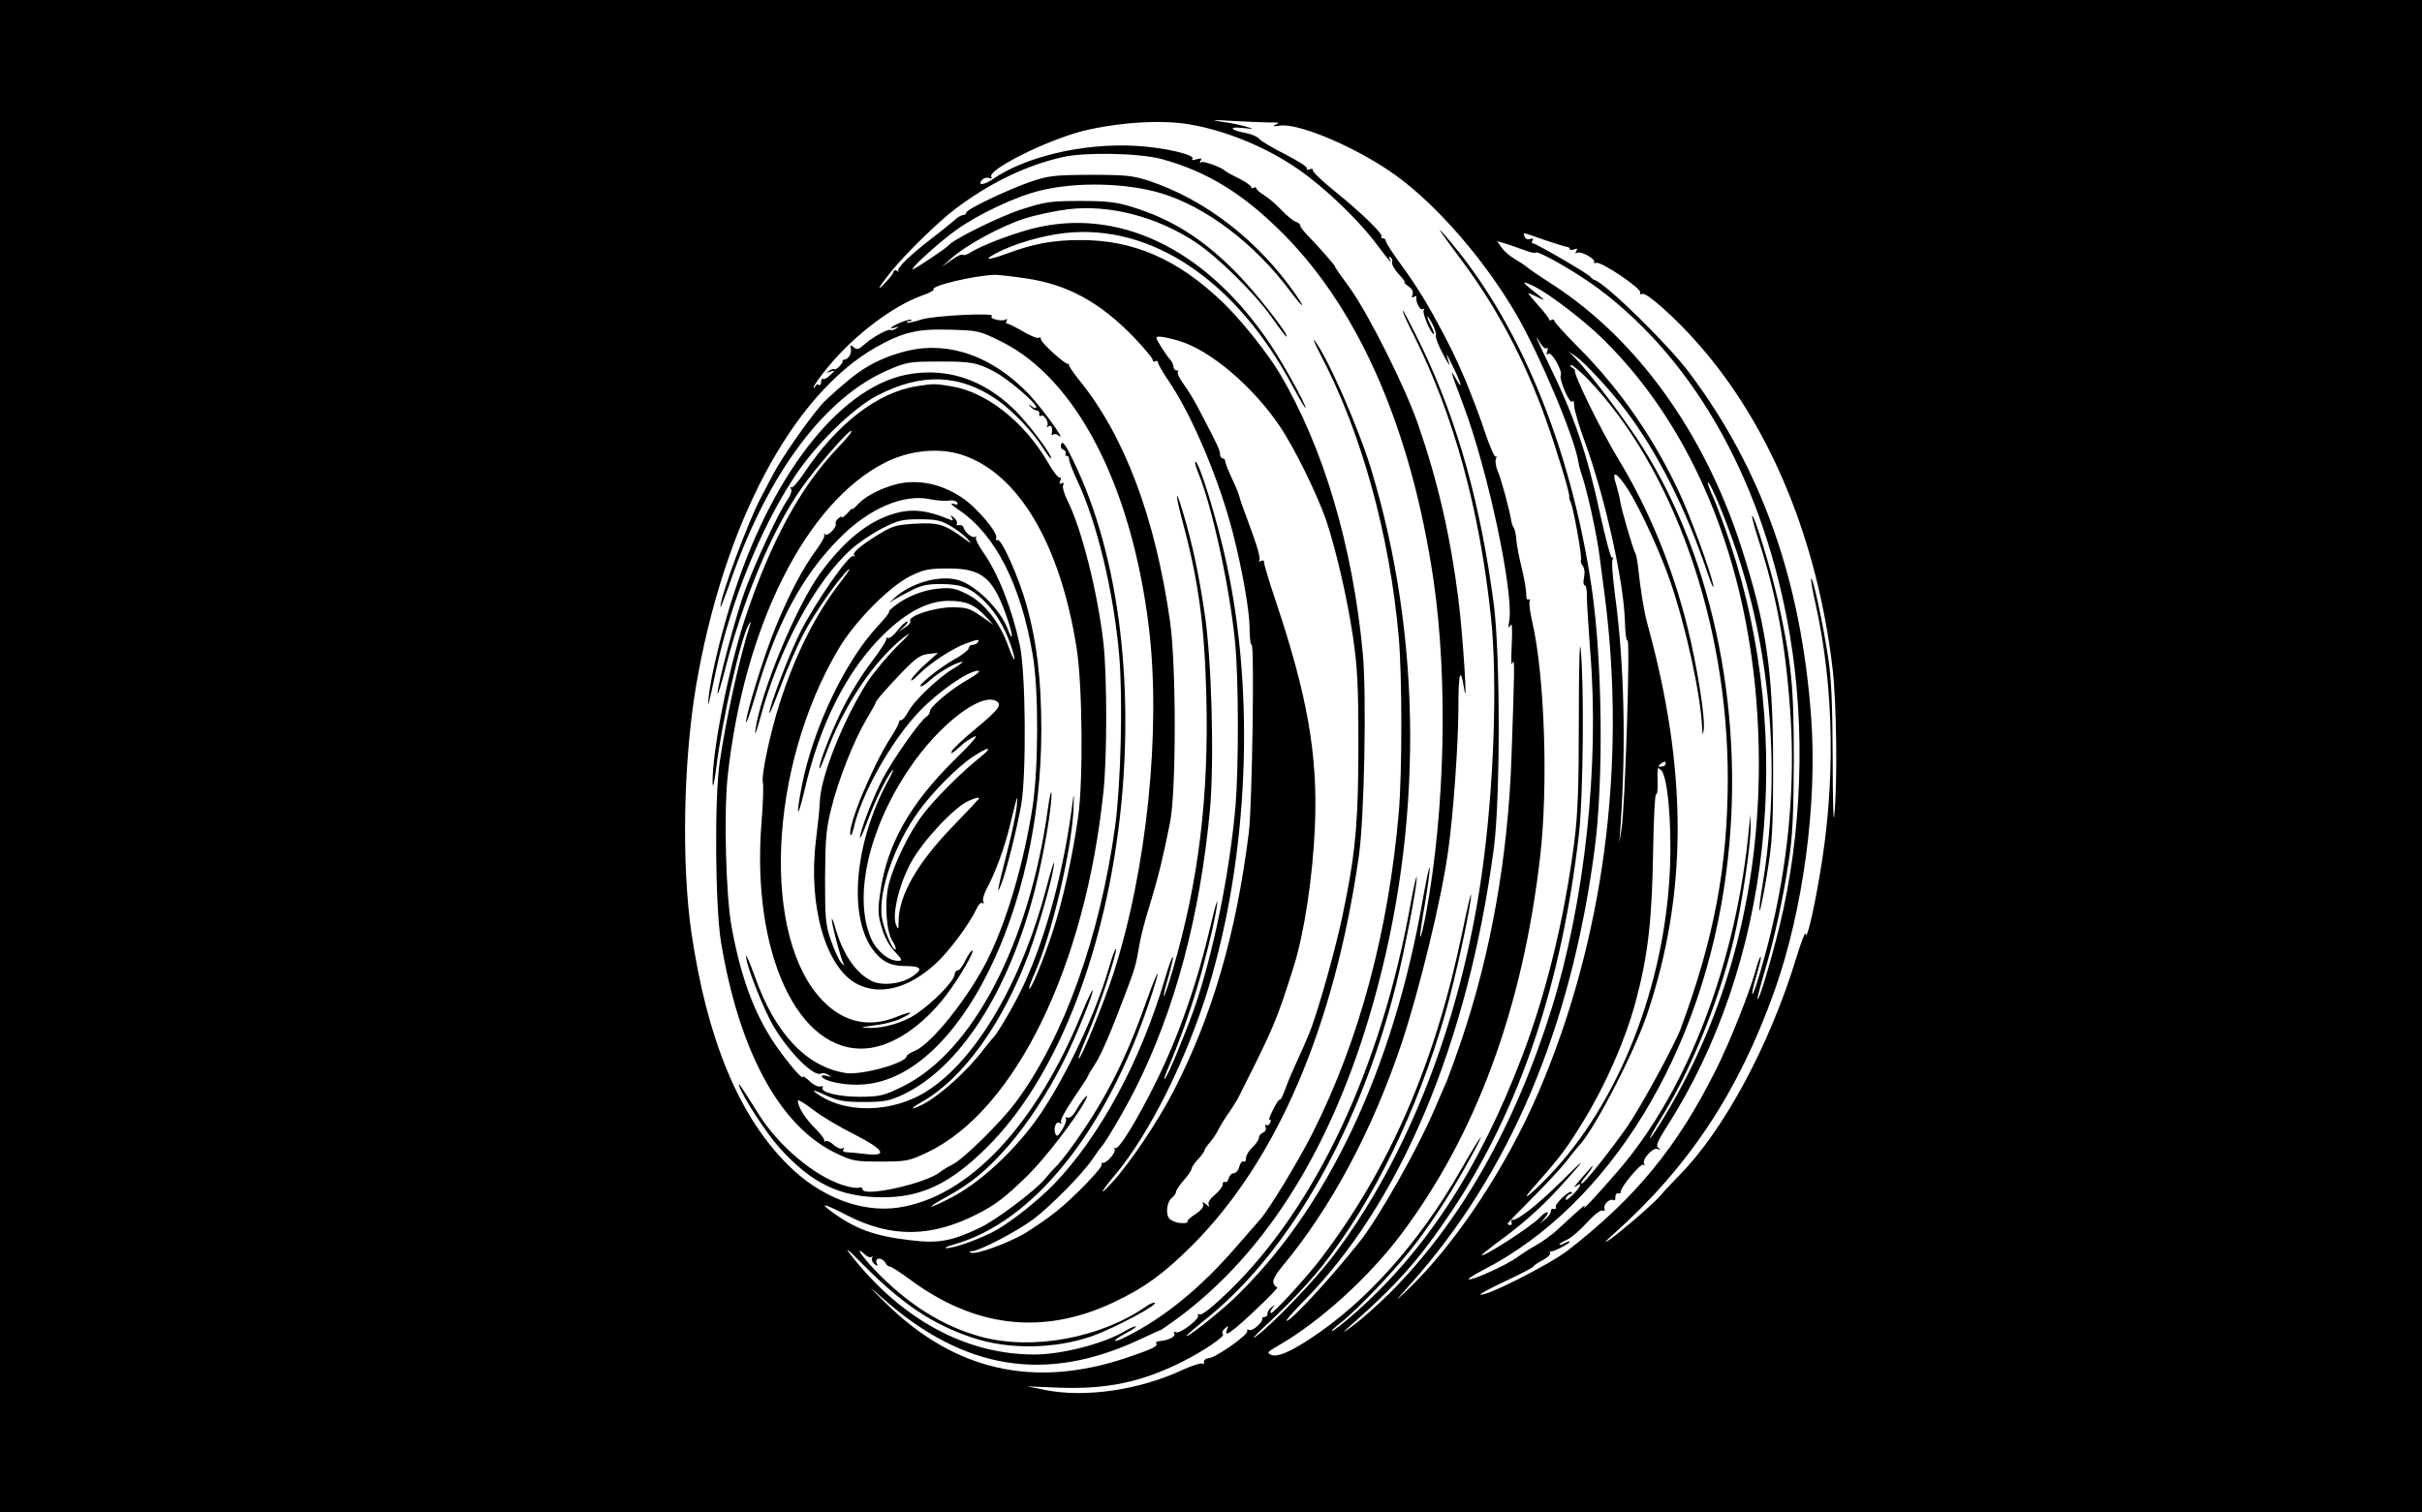 <?xml version="1.0" standalone="no"?>
<!DOCTYPE svg PUBLIC "-//W3C//DTD SVG 20010904//EN"
 "http://www.w3.org/TR/2001/REC-SVG-20010904/DTD/svg10.dtd">
<svg version="1.0" xmlns="http://www.w3.org/2000/svg"
 width="935pt" height="584pt" viewBox="0 0 935 584"
 preserveAspectRatio="xMidYMid meet">
<g transform="translate(0,584) scale(0.1,-0.1)"
fill="#000000" stroke="none">
<path d="M0 2920 l0 -2920 4675 0 4675 0 0 2920 0 2920 -4675 0 -4675 0 0
-2920z m4905 2447 c32 1 36 -1 20 -8 -15 -7 -10 -8 16 -4 75 11 309 -90 454
-197 159 -117 340 -327 461 -536 89 -155 221 -467 237 -564 2 -13 6 -30 9 -38
22 -59 63 -243 74 -335 2 -16 11 -82 19 -145 85 -657 -5 -1332 -255 -1916
-125 -291 -320 -586 -506 -764 -55 -52 -54 -51 14 25 381 428 617 986 708
1676 35 265 30 726 -11 1007 -81 552 -285 1043 -570 1367 -35 40 -15 10 71
-105 134 -180 241 -383 322 -610 42 -118 93 -286 90 -298 -1 -4 2 -14 6 -22
11 -26 45 -214 39 -222 -2 -5 1 -15 7 -23 7 -9 9 -26 5 -45 -4 -17 -2 -30 3
-30 5 0 9 -19 8 -42 0 -24 6 -119 13 -213 36 -441 -21 -965 -148 -1376 -142
-457 -354 -830 -627 -1103 -44 -43 -106 -99 -139 -123 -33 -25 -46 -33 -30
-18 202 178 282 269 409 458 263 394 426 880 492 1462 16 146 20 573 6 710 -4
40 -7 -77 -7 -270 0 -271 -4 -368 -18 -480 -39 -297 -107 -577 -201 -824 -167
-439 -379 -761 -659 -1003 -37 -32 -71 -58 -75 -58 -4 1 11 15 33 32 70 55
224 218 295 313 74 99 141 204 208 327 68 124 41 90 -39 -50 -161 -282 -367
-512 -584 -653 -78 -51 -123 -69 -146 -61 -20 8 -18 11 27 37 160 92 349 264
473 429 290 386 470 875 537 1461 31 273 17 693 -30 900 -9 39 -14 76 -11 83
3 7 0 10 -5 7 -5 -3 -9 7 -8 22 0 15 -8 60 -17 98 -10 39 -19 87 -21 108 -1
20 -6 43 -10 49 -5 7 -9 19 -10 28 -6 39 -38 158 -51 188 -8 18 -12 41 -8 50
3 9 3 13 -1 9 -4 -4 -22 37 -40 90 -17 54 -53 147 -78 208 -41 95 -61 136
-127 256 -39 70 -79 131 -126 195 -29 40 -53 77 -53 83 0 6 -5 11 -12 11 -6 0
-8 3 -5 6 9 9 -78 93 -183 178 -47 38 -84 73 -82 79 2 5 -4 7 -13 3 -9 -3 -13
-2 -10 4 3 5 -34 29 -83 54 -48 24 -94 51 -101 60 -7 8 -29 18 -50 22 -60 11
-72 26 -16 20 47 -5 48 -4 15 5 -19 6 -61 15 -95 19 -45 7 -35 8 45 3 58 -3
123 -6 145 -6z m-309 -8 c128 -22 272 -79 388 -154 110 -70 254 -205 335 -314
41 -55 60 -77 46 -52 -5 9 -4 12 3 7 6 -4 9 -12 6 -19 -2 -7 9 -27 25 -45 17
-17 27 -32 23 -32 -3 0 3 -7 15 -15 14 -10 20 -21 16 -32 -4 -11 -3 -14 6 -9
6 4 10 4 9 -1 -4 -17 14 -53 24 -47 7 4 8 2 4 -4 -6 -11 28 -92 39 -92 3 0 -1
13 -10 30 -8 16 -15 33 -15 37 1 4 9 -8 19 -27 10 -19 17 -40 14 -46 -2 -7 10
-38 27 -70 17 -33 28 -50 25 -39 -16 48 -14 47 14 -10 34 -69 40 -97 10 -45
-23 40 -21 32 32 -109 93 -249 191 -709 176 -824 -5 -31 -4 -37 4 -22 6 14 8
-10 5 -75 -3 -59 -2 -85 3 -70 9 24 8 -21 -4 -364 -13 -381 -79 -754 -191
-1086 -25 -74 -52 -148 -59 -165 -7 -16 -30 -68 -50 -115 -64 -149 -212 -411
-285 -503 -109 -138 -265 -307 -283 -307 -5 0 21 30 58 68 380 381 641 1000
742 1757 25 191 25 745 0 940 -51 388 -139 704 -277 993 -38 78 -71 142 -74
142 -4 0 16 -44 43 -97 154 -309 253 -670 297 -1088 26 -250 11 -668 -37
-1000 -81 -563 -286 -1087 -572 -1464 -72 -96 -243 -273 -301 -313 -17 -12 1
7 39 43 85 78 169 167 222 234 198 254 363 592 472 970 40 139 101 421 100
460 0 11 -15 -52 -33 -140 -105 -510 -281 -917 -550 -1269 -53 -69 -178 -206
-189 -206 -5 0 -3 8 4 18 13 15 12 16 -3 4 -10 -8 -16 -19 -15 -25 1 -6 -4
-11 -10 -12 -7 0 -12 -3 -10 -6 4 -13 -37 -50 -50 -44 -8 2 -11 1 -8 -4 7 -13
-121 -103 -148 -105 -12 -1 -21 -8 -19 -15 1 -7 -2 -10 -7 -6 -6 3 -39 -8 -75
-24 -166 -78 -377 -109 -531 -78 l-70 14 122 -5 c185 -7 319 21 477 100 82 41
169 100 157 107 -5 3 -2 13 7 21 14 13 15 12 9 -3 -9 -24 0 -21 37 9 57 48
166 154 157 154 -5 0 -12 7 -15 16 -4 10 8 33 33 63 189 226 349 526 462 863
69 208 153 553 179 739 20 138 40 418 40 553 0 139 8 167 22 78 15 -99 -4 200
-22 345 -31 244 -79 453 -155 673 -50 145 -192 428 -264 528 -33 45 -59 82
-57 82 5 0 -64 78 -101 116 -18 18 -33 37 -33 42 0 6 -8 13 -18 16 -10 3 -35
24 -56 46 -20 22 -51 47 -67 57 -16 10 -29 21 -29 26 0 4 -4 5 -10 2 -5 -3
-10 -2 -10 3 0 5 -21 20 -47 33 -27 13 -50 26 -53 29 -14 14 -83 39 -92 34 -7
-5 -8 -2 -3 6 6 9 2 10 -16 5 -13 -4 -21 -4 -16 1 15 16 -109 45 -220 51 -203
11 -427 -42 -554 -131 -31 -21 -56 -22 -39 -2 6 8 19 12 27 9 10 -4 14 -2 10
4 -17 27 216 143 356 178 138 33 305 44 413 24z m-112 -133 c176 -48 316 -134
471 -290 294 -296 494 -758 579 -1336 56 -385 45 -886 -29 -1288 -10 -51 -19
-91 -22 -89 -2 3 5 57 17 122 11 65 20 129 19 144 0 14 -11 -37 -25 -114 -115
-667 -374 -1212 -737 -1555 -61 -57 -177 -148 -177 -138 0 2 39 36 88 75 318
262 583 731 721 1279 33 132 82 383 80 417 0 12 -12 -38 -25 -111 -113 -625
-363 -1159 -697 -1485 -60 -58 -106 -96 -114 -92 -8 2 -12 1 -8 -4 8 -13 -72
-74 -86 -65 -7 4 -9 3 -6 -3 8 -14 -20 -28 -61 -32 -7 0 -11 -5 -8 -9 6 -11
-16 -21 -119 -56 -355 -118 -661 -48 -925 212 -74 73 -74 73 -10 17 313 -276
629 -326 990 -157 41 19 77 36 80 36 3 1 32 21 65 45 344 254 599 663 755
1214 194 683 192 1410 -7 2066 -48 158 -170 437 -219 497 -8 10 3 -15 24 -56
157 -298 267 -694 302 -1093 13 -152 13 -519 0 -673 -40 -462 -153 -882 -333
-1239 -51 -102 -166 -292 -201 -332 -6 -7 -49 -56 -96 -110 -133 -154 -275
-270 -418 -342 -58 -30 -65 -21 -8 10 25 13 43 25 41 27 -2 3 -21 -5 -41 -17
-82 -49 -244 -91 -351 -91 -264 0 -513 135 -709 385 -27 34 -11 22 51 -41 149
-150 266 -228 419 -279 140 -47 318 -44 462 6 90 32 270 129 239 129 -6 0 -19
-6 -30 -14 -175 -122 -438 -171 -636 -118 -150 40 -291 130 -416 263 -50 53
-74 91 -35 56 10 -10 22 -14 27 -10 4 5 5 3 2 -3 -4 -7 0 -17 8 -24 13 -11 14
-10 9 4 -8 21 22 22 34 0 5 -9 12 -15 16 -14 4 1 39 -21 77 -49 251 -187 514
-218 785 -91 120 56 197 112 309 224 326 328 547 845 641 1502 21 151 30 616
15 781 -39 416 -153 799 -322 1083 -47 79 -154 212 -222 276 -172 164 -343
238 -547 237 -106 0 -181 -14 -288 -54 -69 -25 -88 -24 -37 3 68 36 176 68
264 78 335 38 664 -183 882 -593 27 -50 49 -87 49 -82 0 16 -86 171 -135 244
-237 355 -561 522 -886 456 -81 -16 -226 -70 -273 -100 -12 -8 -25 -12 -29 -9
-4 4 -23 -5 -44 -20 l-38 -27 37 33 c55 50 192 125 283 154 44 14 119 30 168
36 159 19 342 -28 492 -127 86 -57 228 -197 292 -287 30 -43 57 -78 59 -78 16
0 -115 167 -191 245 -130 132 -249 208 -405 256 -62 19 -97 23 -200 23 -112 0
-135 -3 -225 -32 -82 -26 -266 -116 -285 -141 -8 -10 -129 -91 -136 -91 -14 0
105 108 169 153 85 61 231 129 322 151 142 35 335 30 470 -11 173 -53 358
-194 494 -375 50 -67 66 -78 23 -15 -145 208 -348 366 -567 439 -62 20 -89 23
-225 23 -143 -1 -161 -3 -235 -28 -93 -33 -245 -106 -245 -118 0 -5 -5 -9 -10
-9 -6 0 -18 -6 -26 -12 -8 -7 -20 -18 -27 -23 -7 -6 -39 -32 -72 -57 -85 -66
-135 -115 -127 -124 4 -4 1 -4 -5 0 -7 4 -13 3 -13 -2 0 -6 -14 -25 -32 -43
-38 -41 -28 -20 21 41 55 68 179 190 246 241 134 102 276 171 420 203 87 19
292 15 379 -8z m1477 -312 c41 -14 80 -26 87 -27 6 0 12 -4 12 -8 0 -5 7 -5
17 -2 12 5 14 3 8 -7 -5 -9 -4 -11 3 -6 14 8 73 -24 66 -36 -3 -4 1 -5 8 -3
18 7 174 -98 170 -114 -1 -7 2 -10 8 -6 14 9 129 -93 218 -195 278 -317 459
-758 517 -1255 15 -131 19 -439 6 -565 -3 -36 -6 63 -6 220 -1 217 -5 311 -18
395 -20 128 -58 307 -65 301 -2 -3 5 -47 17 -98 72 -325 78 -693 15 -1053 -25
-146 -51 -254 -54 -220 0 11 -17 -32 -36 -95 -104 -340 -282 -669 -455 -842
-25 -26 -55 -57 -65 -70 -24 -30 -158 -146 -204 -177 -21 -14 -13 -4 20 25
290 259 482 549 621 940 110 311 165 720 141 1052 -38 528 -190 959 -470 1332
-81 109 -320 343 -366 359 -6 2 -13 7 -16 12 -7 11 -210 129 -221 129 -6 0 -7
5 -3 12 5 7 2 9 -9 5 -9 -3 -18 0 -21 9 -7 18 -13 19 75 -12z m-67 -43 c16 -6
31 -9 34 -6 9 9 161 -78 245 -141 378 -284 639 -757 737 -1338 61 -361 46
-768 -40 -1121 -33 -135 -79 -289 -85 -283 -2 2 10 48 26 103 37 122 72 281
95 435 14 89 18 177 19 385 0 289 -9 376 -61 615 -26 117 -92 335 -100 328 -2
-2 9 -44 25 -94 69 -211 105 -406 123 -674 17 -258 -5 -530 -66 -799 -26 -116
-75 -285 -81 -279 -3 2 5 35 16 72 11 37 19 70 16 72 -2 3 -12 -24 -21 -58
-24 -85 -99 -274 -152 -379 -148 -297 -310 -494 -570 -696 -72 -56 -326 -184
-339 -171 -3 2 43 26 100 53 58 27 105 52 105 55 0 3 16 14 35 24 19 10 32 23
29 28 -3 5 -2 7 3 6 9 -2 73 30 73 38 0 2 -9 0 -20 -6 -11 -6 -20 -8 -20 -5 0
3 13 11 29 18 16 7 50 36 76 65 27 30 54 51 61 48 8 -3 11 0 8 8 -6 15 21 40
34 32 6 -3 9 2 8 12 0 9 5 16 11 15 7 -2 12 1 10 5 -4 14 76 111 87 105 6 -3
8 -3 4 2 -13 14 31 65 50 59 13 -5 14 -4 4 4 -11 7 -4 24 32 81 402 626 497
1495 246 2251 -21 64 -50 142 -64 175 -15 32 -25 60 -23 62 8 7 70 -144 113
-272 133 -400 168 -863 98 -1283 -9 -51 -14 -95 -11 -98 2 -3 15 60 28 138 21
126 24 177 24 423 0 365 -26 544 -125 849 -142 436 -399 794 -724 1006 -50 32
-97 64 -103 70 -7 6 -28 20 -47 31 -19 11 -41 31 -50 44 l-16 24 43 -13 c23
-8 55 -19 71 -25z m-1932 -106 c160 -24 285 -92 416 -228 39 -41 72 -80 72
-87 0 -6 5 -8 10 -5 6 3 10 2 10 -4 0 -6 20 -41 45 -77 90 -135 193 -380 245
-584 36 -141 63 -295 64 -362 0 -38 3 -68 8 -68 11 0 2 -623 -11 -725 -49
-392 -141 -706 -289 -995 -61 -119 -170 -281 -238 -355 -55 -60 -48 -41 12 30
132 158 275 445 359 720 154 510 181 1129 70 1640 -36 168 -109 404 -121 392
-2 -2 3 -21 11 -41 54 -128 123 -448 143 -656 14 -139 14 -483 2 -628 -23
-266 -87 -577 -160 -787 -39 -109 -100 -256 -113 -270 -5 -5 -1 8 8 30 48 113
87 222 119 330 38 129 76 294 75 322 0 10 -11 -28 -24 -85 -53 -227 -122 -426
-211 -607 -74 -150 -147 -269 -159 -258 -4 5 -5 3 -2 -3 7 -12 -28 -54 -45
-54 -6 0 -9 -3 -5 -6 8 -8 -107 -128 -178 -184 -33 -26 -87 -63 -120 -83 -68
-39 -187 -82 -207 -74 -8 4 -6 6 5 6 29 1 176 78 237 124 65 49 190 175 228
232 15 22 29 42 32 45 15 13 93 146 134 228 152 302 249 667 287 1075 17 188
7 584 -21 762 -22 149 -47 265 -82 383 -31 105 -33 82 -3 -31 62 -230 85 -400
92 -673 10 -388 -29 -714 -129 -1057 -17 -59 -33 -106 -35 -103 -2 2 6 36 18
75 11 40 19 74 17 76 -3 3 -17 -37 -32 -88 -93 -315 -251 -606 -426 -788 -62
-64 -158 -140 -221 -177 -58 -33 -167 -73 -196 -71 -10 0 2 6 27 13 308 86
590 436 759 944 46 138 37 136 -13 -3 -56 -160 -113 -285 -181 -400 -54 -92
-140 -214 -175 -246 -9 -9 -25 -28 -36 -41 -35 -43 -188 -159 -252 -189 -106
-51 -160 -61 -265 -48 -141 16 -216 44 -307 111 -49 36 -28 31 61 -15 170 -87
323 -85 499 4 72 36 110 65 199 152 65 64 186 221 220 286 22 40 -6 13 -31
-30 -13 -24 -27 -38 -36 -34 -7 2 -10 1 -7 -5 3 -5 -3 -23 -14 -41 -17 -27
-21 -30 -27 -16 -8 23 3 50 17 41 8 -4 9 -3 5 4 -4 6 18 47 49 92 30 44 55 82
55 85 0 3 12 23 26 44 26 40 60 119 120 278 37 97 39 106 54 192 5 30 23 98
40 151 31 102 51 183 77 315 24 121 24 606 0 775 -57 402 -176 718 -352 934
-24 30 -42 57 -39 60 2 3 1 4 -2 1 -9 -6 -110 86 -106 97 1 5 -2 7 -7 4 -5 -4
-33 7 -61 24 -28 16 -55 30 -61 30 -6 0 -7 5 -3 12 4 7 3 8 -4 4 -6 -4 -23 -4
-37 0 -16 4 -22 10 -16 13 24 15 -225 3 -273 -13 -27 -9 -52 -14 -54 -11 -3 3
1 5 8 5 7 0 11 2 8 5 -3 3 -21 -2 -41 -10 -38 -16 -51 -29 -19 -19 14 5 14 4
2 -4 -8 -6 -18 -8 -22 -6 -9 6 -72 -29 -105 -59 -18 -16 -25 -18 -37 -8 -13
11 -15 9 -11 -7 3 -19 -10 -39 -27 -41 -5 -1 -7 -3 -5 -4 4 -7 -25 -37 -32
-33 -4 3 -13 0 -21 -6 -12 -8 -11 -8 5 -3 20 6 20 6 0 -13 -11 -11 -23 -18
-27 -15 -5 2 -8 -3 -8 -12 0 -9 -4 -14 -9 -11 -5 4 -12 0 -14 -6 -3 -7 -6 -8
-6 -3 0 6 26 43 59 82 99 120 249 233 360 272 28 10 47 20 44 23 -13 14 150
53 236 57 14 0 69 -6 122 -14z m1967 -34 c56 -29 188 -130 256 -197 389 -380
605 -968 605 -1643 0 -502 -123 -961 -362 -1358 -27 -45 -53 -85 -58 -88 -5
-3 14 31 42 77 115 185 219 440 279 682 32 133 70 383 67 448 l-1 43 -4 -40
c-47 -527 -237 -1026 -510 -1340 -83 -96 -137 -153 -127 -135 7 14 -8 0 -110
-94 -17 -15 -51 -40 -76 -54 -25 -14 -59 -36 -75 -48 -37 -27 -161 -84 -183
-84 -10 0 15 16 53 36 488 250 849 839 939 1535 77 586 -44 1199 -322 1641
-64 103 -209 294 -262 346 l-25 25 31 -21 c32 -22 131 -129 188 -204 124 -163
234 -381 317 -628 16 -47 26 -69 23 -50 -9 50 -89 269 -134 364 -97 206 -225
391 -382 550 -54 54 -98 102 -98 108 0 5 -4 6 -10 3 -5 -3 -10 -3 -10 2 0 4
-18 28 -40 52 -22 25 -40 46 -40 48 0 2 15 -4 33 -13 37 -19 36 -16 -17 25
-45 36 -41 39 13 12z m-2063 -210 c289 -144 502 -555 569 -1102 48 -396 -7
-936 -137 -1339 -39 -119 -127 -335 -134 -327 -2 2 14 44 35 93 42 97 116 322
109 330 -3 2 -15 -31 -27 -73 -51 -175 -160 -408 -263 -562 -94 -139 -237
-272 -357 -331 -84 -42 -89 -37 -8 8 95 52 158 104 239 197 75 86 153 205 216
331 45 90 116 264 110 270 -2 2 -19 -33 -38 -79 -179 -442 -441 -721 -714
-760 -141 -20 -300 41 -423 164 -190 188 -313 484 -374 899 -38 263 -31 655
17 945 106 629 372 1131 697 1315 102 57 158 71 284 67 109 -3 114 -4 199 -46z
m685 3 c121 -36 285 -175 389 -329 57 -84 143 -260 179 -362 37 -110 81 -297
103 -445 18 -120 22 -187 22 -423 0 -274 -10 -401 -45 -579 -6 -28 -12 -62
-15 -75 -22 -107 -72 -292 -110 -406 -16 -48 -23 -66 -77 -185 -14 -30 -31
-72 -38 -92 -7 -20 -15 -35 -18 -34 -3 2 -16 -16 -27 -40 -12 -24 -18 -41 -13
-38 5 3 6 -2 3 -10 -3 -9 -10 -13 -15 -10 -5 3 -6 -1 -3 -9 3 -8 -2 -17 -10
-20 -9 -4 -16 -12 -16 -20 0 -7 -11 -24 -25 -37 -14 -13 -25 -32 -25 -42 0
-11 -4 -16 -10 -13 -5 3 -12 -6 -16 -20 -3 -14 -13 -25 -21 -25 -8 0 -17 -9
-20 -20 -3 -11 -9 -17 -14 -14 -5 3 -9 -1 -9 -10 0 -8 -14 -26 -31 -40 -19
-16 -27 -30 -23 -38 5 -9 2 -9 -9 1 -15 12 -17 12 -12 0 3 -8 -9 -23 -30 -37
-20 -12 -34 -26 -31 -30 2 -4 -11 -6 -30 -4 -19 2 -38 12 -43 21 -12 22 -4 64
14 77 8 6 15 16 15 22 0 6 14 27 30 45 17 19 30 39 30 44 0 6 11 22 25 37 14
15 25 30 25 35 0 4 9 16 19 28 10 11 27 35 36 54 10 19 28 48 40 64 12 17 29
44 37 60 137 272 145 290 213 505 40 128 73 346 81 537 12 276 -28 504 -151
872 -25 74 -45 141 -45 149 0 8 -5 10 -12 6 -7 -4 -10 -4 -7 0 7 8 -6 54 -46
161 -15 39 -28 77 -30 86 -2 10 -15 42 -29 71 -14 30 -26 60 -26 66 0 7 -4 12
-10 12 -5 0 -10 7 -10 15 0 16 -8 33 -69 150 -34 66 -46 85 -78 131 -12 17
-19 34 -16 38 4 3 1 6 -5 6 -7 0 -12 6 -12 14 0 8 -6 21 -13 28 -7 7 -23 30
-36 51 -21 35 -22 37 -4 37 11 0 44 -7 74 -16z m1419 -29 c6 4 7 -1 3 -11 -4
-11 -3 -15 5 -10 13 8 56 -69 47 -84 -3 -5 4 -32 16 -60 13 -30 25 -47 29 -40
4 7 7 -1 7 -17 0 -15 19 -79 42 -141 77 -212 150 -539 154 -693 1 -42 5 -75
10 -72 11 7 -9 -634 -23 -727 l-9 -55 5 65 c22 317 14 635 -22 898 -8 63 -13
121 -9 130 3 9 3 13 -2 9 -4 -4 -24 70 -45 165 -50 232 -99 377 -195 574 -51
105 -64 137 -38 91 9 -15 20 -25 25 -22z m158 -117 c331 -343 542 -942 542
-1542 0 -341 -53 -621 -183 -971 -24 -63 -155 -303 -205 -375 -71 -101 -166
-220 -176 -220 -5 0 0 10 11 22 11 13 24 30 28 38 5 9 4 11 -1 5 -56 -63 -76
-87 -61 -76 29 22 19 -3 -14 -35 -19 -18 -28 -22 -24 -11 4 9 12 17 18 17 6 0
7 3 4 7 -9 9 -68 -48 -61 -59 3 -5 0 -7 -8 -6 -7 2 -12 -2 -11 -8 1 -7 -8 -20
-20 -30 l-22 -19 19 23 c24 28 6 29 -20 1 -29 -33 -224 -158 -224 -145 0 2 39
33 88 69 86 64 159 131 237 219 82 91 76 90 -15 -1 -93 -92 -168 -151 -190
-151 -6 0 -8 -4 -5 -10 3 -5 1 -10 -4 -10 -6 0 -11 2 -11 5 0 2 42 46 93 97
51 51 111 115 133 143 21 27 44 56 51 63 59 63 212 358 262 507 156 464 157
939 1 1505 -12 41 -27 133 -35 209 -3 30 -8 58 -11 63 -9 13 -55 172 -59 201
-2 15 -9 43 -15 63 -21 63 0 54 48 -21 45 -72 124 -244 160 -350 60 -174 118
-439 123 -566 2 -30 3 -31 6 -7 7 45 -26 250 -63 398 -58 232 -149 454 -265
645 -68 112 -175 330 -169 344 1 2 -4 8 -12 12 -7 5 -8 9 -2 9 6 0 34 -24 62
-52z m302 -1488 c0 -5 -8 -10 -17 -10 -17 -1 -17 -1 -1 -13 25 -20 42 -200 35
-377 -19 -456 -198 -911 -469 -1192 -82 -85 -116 -106 -48 -31 95 108 117 137
182 243 86 140 162 313 202 461 48 178 64 316 68 595 2 117 7 210 11 207 5 -3
7 20 6 52 -2 40 1 59 12 66 18 11 19 11 19 -1z"/>
<path d="M3505 4486 c-75 -18 -138 -46 -195 -87 -41 -30 -121 -100 -141 -124
-58 -69 -148 -199 -181 -260 -14 -27 -37 -71 -51 -97 -50 -95 -158 -386 -156
-422 0 -6 20 45 44 114 145 410 362 698 605 802 70 30 83 32 190 32 129 1 154
-4 222 -41 52 -28 158 -119 158 -135 0 -6 -7 -5 -17 3 -16 11 -16 11 -5 -1 7
-8 18 -15 25 -15 7 -1 11 -7 9 -14 -1 -7 2 -10 7 -6 12 7 33 -29 23 -40 -4 -5
-1 -5 6 -1 11 7 17 -6 12 -29 -1 -5 2 -7 6 -3 4 4 14 2 22 -5 31 -25 -67 110
-119 164 -138 143 -304 202 -464 165z"/>
<path d="M3520 4397 c-260 -37 -526 -363 -683 -837 -45 -134 -92 -323 -101
-410 -6 -55 -1 -37 30 110 55 254 168 534 295 730 82 128 228 272 326 323 169
88 319 83 461 -16 62 -43 142 -127 181 -191 13 -20 25 -36 27 -36 16 0 -89
140 -143 191 -115 111 -249 157 -393 136z"/>
<path d="M3540 4349 c-153 -24 -310 -146 -436 -336 -23 -34 -45 -59 -49 -55
-5 4 -5 1 -1 -6 4 -7 -2 -25 -14 -42 -33 -46 -126 -245 -165 -353 -36 -100
-105 -361 -105 -394 1 -10 14 33 30 96 69 267 180 533 292 693 58 83 187 232
195 224 3 -3 -20 -31 -51 -63 -147 -154 -262 -366 -361 -665 -64 -197 -127
-515 -124 -633 1 -22 7 5 14 60 23 187 96 508 126 554 9 14 10 13 4 -3 -43
-137 -92 -361 -117 -531 -20 -140 -17 -553 5 -690 70 -425 228 -716 447 -819
60 -29 73 -31 170 -31 100 0 109 2 181 36 338 162 609 717 679 1394 14 131 14
444 0 570 -22 196 -85 448 -141 556 -11 23 -18 47 -15 55 4 10 2 12 -6 8 -8
-5 -9 -2 -5 10 4 9 3 15 -2 12 -5 -3 -26 24 -47 61 -90 154 -236 269 -369 291
-66 11 -69 11 -135 1z m176 -266 c216 -72 377 -344 440 -744 23 -141 26 -517
6 -654 -22 -155 -60 -326 -97 -439 -36 -110 -85 -230 -92 -223 -2 2 8 30 22
61 65 147 141 469 149 628 2 46 2 67 -1 48 -33 -269 -101 -528 -192 -725 -34
-73 -103 -192 -120 -205 -3 -3 -18 -22 -34 -42 -59 -79 -168 -178 -234 -212
-50 -25 -53 -18 -3 10 158 90 310 301 411 570 40 107 100 320 98 352 0 9 -13
-33 -29 -94 -95 -364 -271 -665 -460 -786 -137 -88 -326 -90 -435 -4 -11 9 7
4 40 -12 51 -23 73 -27 150 -27 78 0 98 4 150 28 219 103 409 397 510 791 34
133 66 320 64 372 -1 16 -7 -11 -14 -61 -72 -519 -290 -937 -560 -1070 -74
-36 -86 -39 -165 -40 -83 0 -156 18 -144 36 3 5 -1 6 -9 4 -7 -3 -25 5 -40 19
-15 14 -27 22 -27 19 0 -13 -37 27 -87 95 -92 124 -150 272 -188 479 -23 121
-31 442 -16 585 63 580 302 1057 608 1212 95 48 210 59 299 29z m-420 -2622
c118 -60 134 -87 46 -77 -31 4 -65 7 -75 7 -10 0 -15 5 -11 11 4 7 2 8 -4 4
-7 -4 -21 2 -33 13 -12 11 -26 18 -31 15 -5 -3 -7 -2 -6 3 2 4 -15 26 -37 48
-37 37 -65 82 -65 105 0 6 27 -10 59 -35 32 -25 103 -67 157 -94z"/>
<path d="M3445 3966 c-61 -19 -107 -45 -135 -75 -14 -15 -23 -22 -20 -16 3 6
-5 -1 -17 -15 -13 -14 -23 -21 -23 -17 0 4 -6 2 -14 -5 -8 -7 -12 -16 -10 -19
7 -12 -28 -49 -39 -43 -7 4 -9 4 -5 -1 4 -4 -10 -30 -31 -59 -52 -70 -105
-171 -157 -298 -44 -107 -114 -334 -114 -366 1 -9 16 35 35 98 81 280 180 465
325 611 114 116 249 174 353 151 25 -5 57 -7 70 -5 14 3 28 -1 32 -7 5 -9 1
-10 -16 -5 -14 4 -3 -7 24 -25 140 -95 238 -287 284 -560 23 -134 22 -430 0
-580 -34 -222 -101 -450 -177 -600 -73 -144 -213 -319 -277 -347 -18 -7 -33
-17 -33 -21 0 -26 -175 -75 -236 -65 -151 24 -273 153 -350 373 -19 52 -34 87
-34 78 0 -35 70 -212 110 -277 60 -99 155 -192 180 -176 5 3 18 1 27 -5 15 -9
14 -10 -6 -4 -14 4 -21 2 -18 -4 13 -19 98 -35 163 -29 364 29 684 669 684
1367 0 196 -17 338 -56 480 -31 112 -99 264 -114 255 -5 -3 -7 0 -4 8 7 20
-76 119 -133 156 -85 57 -183 74 -268 47z"/>
<path d="M3431 3850 c-92 -33 -177 -105 -262 -220 -94 -127 -233 -463 -253
-610 -3 -25 5 -3 19 48 71 265 212 527 352 652 28 25 81 61 119 80 60 31 77
35 144 35 63 0 82 -4 120 -26 25 -15 54 -37 65 -50 18 -21 17 -21 -15 3 -72
53 -98 61 -185 56 -72 -4 -88 -8 -141 -40 -74 -46 -106 -73 -96 -83 4 -5 2 -5
-4 -2 -16 9 -151 -186 -207 -299 -43 -86 -117 -282 -117 -307 1 -7 20 40 44
104 24 64 63 154 87 200 43 82 141 222 175 250 10 8 -5 -15 -33 -51 -95 -123
-173 -278 -233 -465 -38 -119 -72 -282 -65 -306 3 -9 1 -77 -5 -152 -41 -505
141 -897 405 -875 101 8 217 86 309 207 50 66 111 171 99 171 -4 0 -16 -18
-27 -40 -10 -21 -23 -38 -29 -37 -5 1 -11 -6 -12 -17 -5 -28 -82 -106 -149
-152 -46 -31 -123 -54 -175 -53 -44 1 -43 2 16 10 34 4 78 15 98 25 58 27 49
33 -13 8 -105 -43 -202 -23 -284 60 -240 244 -212 903 59 1360 63 107 197 242
278 282 52 25 71 29 145 29 136 0 177 -37 234 -209 17 -52 16 -77 -2 -29 -29
79 -125 175 -195 194 -71 19 -181 -12 -243 -69 -17 -15 -23 -22 -15 -16 9 7
41 25 71 40 45 24 67 29 125 29 78 -1 113 -15 165 -66 44 -44 78 -101 101
-167 26 -75 17 -78 -10 -3 -32 89 -94 166 -158 197 -45 23 -63 26 -112 21 -56
-5 -123 -31 -169 -68 -13 -10 -22 -20 -20 -22 2 -3 -17 -26 -42 -53 -128 -137
-252 -398 -295 -620 -23 -120 -17 -132 10 -19 60 261 165 467 306 605 89 87
172 130 251 130 67 0 100 -14 143 -60 l30 -32 -48 33 c-44 31 -56 34 -115 34
-69 -1 -170 -35 -158 -54 3 -5 -7 -16 -22 -25 l-27 -17 24 20 c13 12 18 21 13
21 -6 0 -23 -16 -38 -35 -14 -19 -31 -32 -38 -28 -6 3 -8 3 -4 -1 4 -5 -23
-47 -59 -94 -37 -48 -88 -132 -115 -188 -48 -100 -91 -214 -84 -221 2 -2 13
25 26 59 66 182 183 356 300 448 32 24 24 14 -26 -35 -39 -39 -92 -102 -117
-141 -92 -145 -179 -363 -182 -459 -1 -27 -8 -95 -15 -150 -31 -253 38 -493
160 -555 88 -45 198 -16 301 78 53 48 133 156 160 215 6 14 16 24 22 20 6 -3
7 -1 3 5 -4 7 2 29 13 50 33 61 69 158 90 245 30 124 31 126 26 71 -3 -27 -19
-104 -36 -170 -38 -149 -44 -180 -24 -129 20 51 59 207 77 305 21 118 18 513
-5 619 -31 144 -85 280 -143 361 -18 26 -30 51 -26 55 4 5 2 5 -4 2 -11 -6
-40 18 -45 38 -2 6 -10 9 -17 7 -8 -2 -11 1 -8 6 3 5 -2 16 -11 23 -14 12 -16
12 -8 0 6 -11 4 -13 -11 -6 -96 39 -154 43 -233 15z m344 -490 c-3 -5 -13 -10
-21 -10 -8 0 -14 -6 -14 -12 0 -7 -26 -28 -58 -45 -59 -34 -144 -103 -127
-103 6 0 21 10 35 23 33 30 88 63 120 71 14 4 1 -7 -27 -24 -61 -36 -156 -127
-178 -170 -9 -17 -20 -30 -25 -30 -6 0 -10 -4 -10 -10 0 -5 -15 -33 -34 -62
-70 -111 -164 -338 -153 -371 2 -7 7 4 12 23 28 130 145 339 254 453 75 78
189 157 227 157 11 0 -3 -13 -36 -32 -68 -38 -150 -107 -150 -124 0 -7 -6 -17
-13 -21 -24 -14 -130 -165 -170 -241 -36 -69 -88 -203 -87 -226 1 -6 14 23 29
64 31 83 71 164 95 195 9 11 1 -10 -19 -46 -125 -234 -150 -509 -59 -641 34
-48 70 -68 126 -68 64 0 73 -11 32 -39 -44 -31 -120 -39 -161 -18 -61 32 -110
104 -139 207 -7 25 -13 38 -13 30 -1 -18 37 -159 47 -175 4 -6 -1 -3 -10 7 -9
10 -27 49 -40 86 -21 60 -23 84 -23 242 1 149 4 189 24 268 27 111 88 264 136
345 19 32 35 60 35 63 0 7 34 47 101 117 55 57 73 69 103 72 l37 4 -46 -41
c-25 -22 -50 -49 -56 -60 -6 -12 6 -4 26 16 44 45 131 102 183 121 46 17 55
18 47 5z m73 -228 c21 -14 6 -33 -83 -107 -46 -38 -86 -76 -90 -84 -5 -12 -3
-12 12 0 10 8 24 20 31 27 8 7 28 20 44 28 19 10 -12 -27 -79 -92 -171 -169
-258 -325 -284 -504 -11 -74 -10 -92 5 -142 10 -35 29 -71 50 -92 29 -31 31
-36 13 -36 -38 0 -84 39 -105 88 -68 159 -9 422 148 654 115 171 279 297 338
260z m-63 -215 c-75 -60 -177 -162 -222 -222 -54 -70 -115 -197 -133 -274 -16
-69 -8 -179 15 -214 10 -15 15 -30 12 -33 -9 -9 -47 81 -53 126 -13 99 48 276
140 404 54 76 152 175 213 215 61 40 79 39 28 -2z m-5 -160 c0 -1 -45 -49
-100 -106 -137 -141 -209 -266 -211 -365 0 -36 -1 -38 -10 -17 -16 40 12 157
58 241 45 83 166 212 221 237 27 12 42 16 42 10z"/>
<path d="M4097 4126 c-4 -10 -1 -19 8 -22 8 -4 12 -10 9 -15 -3 -5 -1 -9 4 -9
6 0 9 -6 9 -12 -1 -7 13 -43 30 -80 77 -161 143 -435 164 -683 14 -169 6 -491
-16 -655 -59 -429 -199 -817 -383 -1065 -57 -77 -201 -219 -244 -241 -18 -9
-40 -22 -48 -29 -55 -45 -300 -99 -300 -67 0 6 -7 9 -15 6 -8 -3 -37 2 -64 11
-109 36 -243 149 -319 268 -77 122 -84 132 -78 113 15 -44 105 -182 155 -238
125 -138 233 -190 395 -191 152 -1 264 52 406 193 539 534 708 1887 332 2654
-28 58 -40 75 -45 62z"/>
</g>
</svg>
